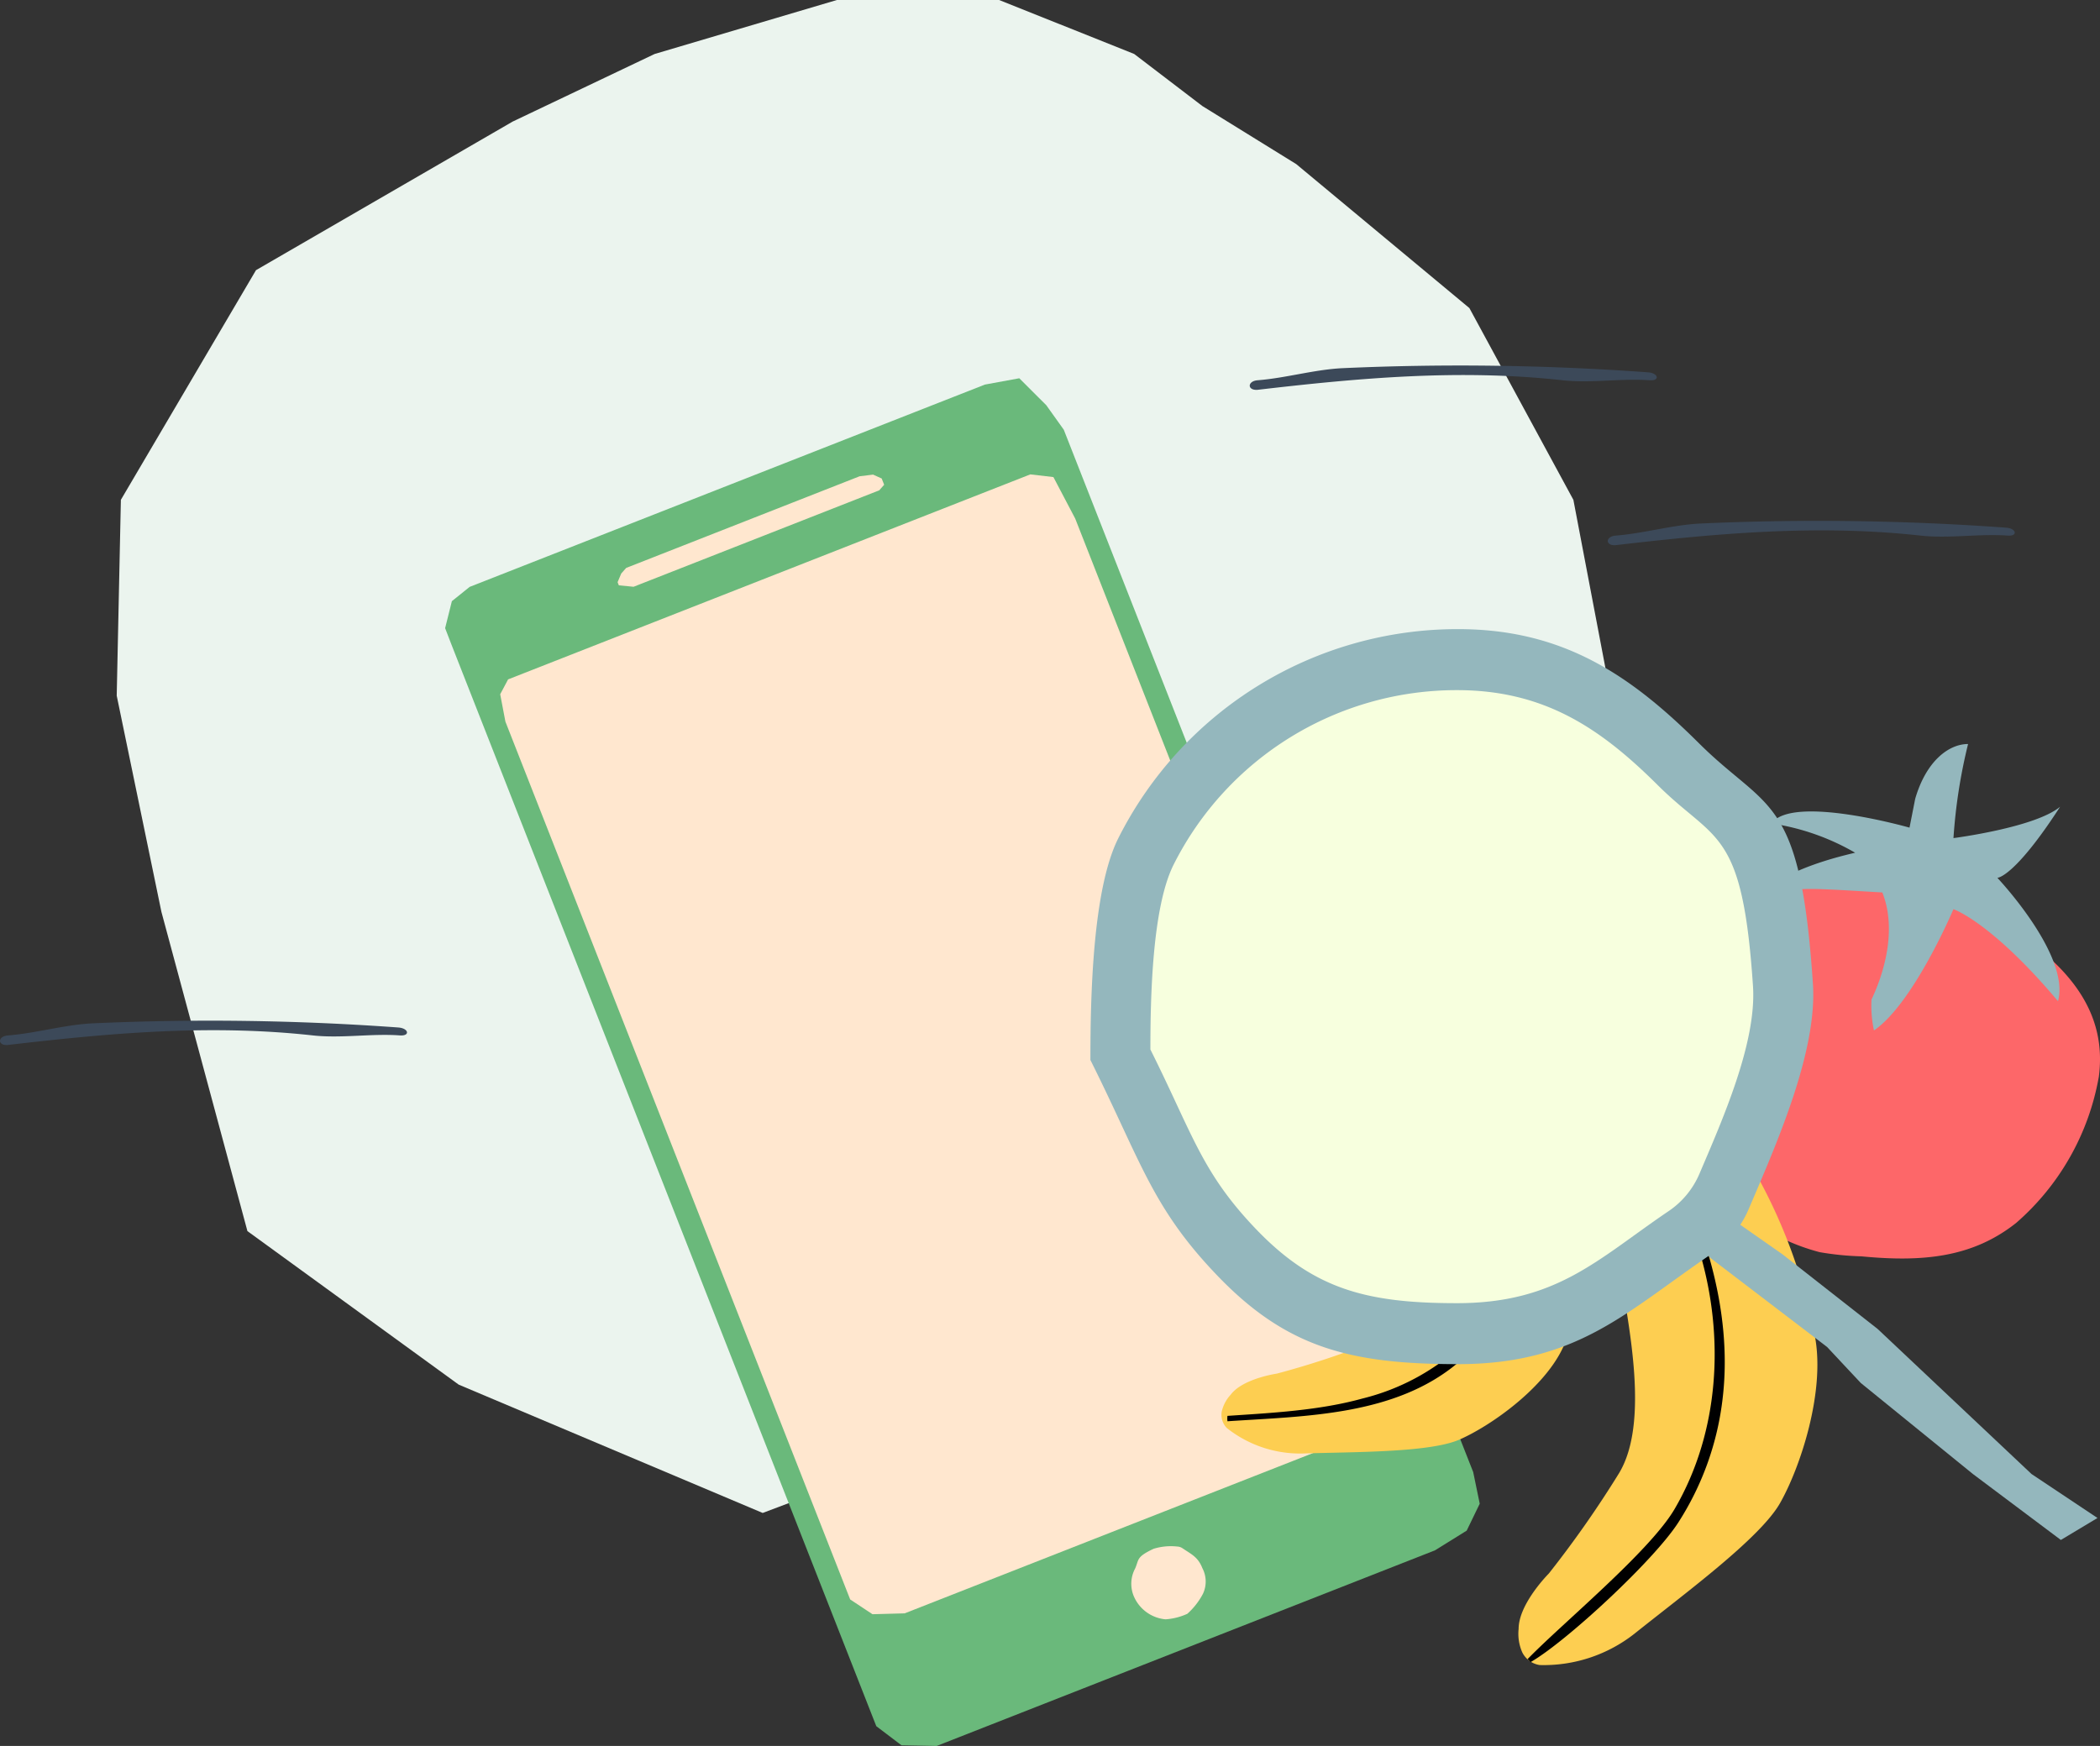 <svg xmlns="http://www.w3.org/2000/svg" width="241.712" height="200.999" viewBox="0 0 241.712 200.999">
  <rect x="0" y="0" width="241.712" height="200.999" fill="#333333" stroke="none"/>
  <g id="Illustration_2" data-name="Illustration 2" transform="translate(-2165 -274.634)">
    <path id="Trazado_641" data-name="Trazado 641" d="M2356.162,310.1l-19.929-16.574-10.8-6.682-7.847-5.993-15.552-6.22h-18.662l-20.994,6.22-16.329,7.776L2216.5,305.737l-15.552,26.438-.479,22.549,5.144,24.883,9.9,36.757,24.318,17.674,34.991,14.774,50.95-19.248,37.912-3.129,7.141-13.629,3.972-28.061-.444-19.91-6.22-32.658Z" transform="translate(-22.035 0)" fill="#ebf4ee"/>
    <g id="Grupo_1100" data-name="Grupo 1100" transform="translate(2216.234 318.179)">
      <path id="Trazado_642" data-name="Trazado 642" d="M2419.367,519.18l-1.5,3.1-3.647,2.267-57.36,22.523-4.049-.078-2.9-2.2-1.335-3.4L2301.022,420.3l-.739-1.916.778-3.11,2.051-1.645,59.3-23.287,3.96-.728,3.111,3.11,2.008,2.814,45.525,115.937,1.6,4.064Z" transform="translate(-2300.283 -389.612)" fill="#6ab97b"/>
      <path id="Trazado_643" data-name="Trazado 643" d="M2421.969,524.315l-1.5,2.625-3.434,2.026-53.471,20.994-3.706.1-2.566-1.7-1.083-2.758-38.6-98.3-.6-3.153.91-1.711,1.883-.74,55.286-21.708,2.94-1.154,2.657.311,2.507,4.772,36.955,94.112,1.3,3.3Z" transform="translate(-2310.67 -407.768)" fill="#ffe7cf"/>
      <path id="Path_410" data-name="Path 410" d="M2515.282,752.431a7.2,7.2,0,0,1-2.514.638,4.4,4.4,0,0,1-3.7-2.781,3.724,3.724,0,0,1,.21-3.084c.45-1.04.117-1.31,2.117-2.255a6.733,6.733,0,0,1,2.707-.261,1.189,1.189,0,0,1,.637.209c.98.673,1.759.977,2.267,2.272a3.311,3.311,0,0,1,.063,2.977A8.231,8.231,0,0,1,2515.282,752.431Z" transform="translate(-2429.85 -610.19)" fill="#ffe7cf"/>
      <path id="Trazado_644" data-name="Trazado 644" d="M2353.687,429.652l-.564.639-.423,1,.142.362.849.084.849.084.707-.278,1.414-.555,26.157-10.271.564-.639-.142-.361-.142-.362-.992-.447-1.555.194Z" transform="translate(-2332.849 -407.814)" fill="#ffe7cf"/>
    </g>
    <g id="Grupo_1101" data-name="Grupo 1101" transform="translate(2308.848 316.715)">
      <path id="Trazado_645" data-name="Trazado 645" d="M2545.729,388.543c11.543-1.344,23.156-2.417,35.1-1.1,3.294.363,6.721-.239,10.026,0,1.206.087,1.011-.826-.186-.913a299.235,299.235,0,0,0-35.085-.482c-3.311.15-6.546,1.136-9.851,1.395C2544.529,387.538,2544.519,388.637,2545.729,388.543Z" transform="translate(-2544.826 -385.747)" fill="#3c4959"/>
    </g>
    <g id="Grupo_1102" data-name="Grupo 1102" transform="translate(2350.059 334.599)">
      <path id="Trazado_646" data-name="Trazado 646" d="M2654.546,435.766c11.544-1.344,23.156-2.417,35.1-1.1,3.294.363,6.721-.239,10.026,0,1.206.087,1.011-.826-.186-.913a299.249,299.249,0,0,0-35.085-.482c-3.311.15-6.547,1.136-9.851,1.395C2653.347,434.761,2653.337,435.86,2654.546,435.766Z" transform="translate(-2653.644 -432.97)" fill="#3c4959"/>
    </g>
    <g id="Grupo_1103" data-name="Grupo 1103" transform="translate(2165 392.14)">
      <path id="Trazado_647" data-name="Trazado 647" d="M2165.9,587.7c11.544-1.344,23.156-2.417,35.1-1.1,3.294.363,6.721-.24,10.031,0,1.205.087,1.011-.827-.187-.913a299.323,299.323,0,0,0-35.085-.482c-3.31.15-6.546,1.136-9.85,1.4-1.2.094-1.214,1.193,0,1.1Z" transform="translate(-2165 -584.904)" fill="#3c4959"/>
    </g>
    <g id="Grupo_1104" data-name="Grupo 1104" transform="translate(2290.508 347.063)">
      <g id="Group_2671" data-name="Group 2671" transform="translate(-2351.098 -516.059)">
        <g id="tomate" transform="translate(2417.329 529.283)">
          <path id="Path_427" data-name="Path 427" d="M1499.834,434.247c.095-9.346,3.181-14.9,17.7-19.249a14.859,14.859,0,0,1,9.629.482c14.3,6.448,23.9,12.936,22.511,23.6a28.939,28.939,0,0,1-9.512,16.844c-4.971,3.944-10.64,4.546-17.814,3.852a33.466,33.466,0,0,1-4.814-.482C1506.064,456.272,1499.718,445.81,1499.834,434.247Z" transform="translate(-1499.833 -400.793)" fill="#fd6769"/>
          <path id="Path_428" data-name="Path 428" d="M1569.362,367.583s1.926,0,7.222-8.184c-2.888,2.405-12.276,3.611-12.276,3.611a62.2,62.2,0,0,1,1.681-10.832c-2.2,0-4.814,1.925-6.087,6.313l-.653,3.315s-13.481-3.852-15.887-.482a27.153,27.153,0,0,1,9.629,3.37c-10.56,2.455-11.782,5.927-13,6.74,6.259-2.889,3.852-2.889,16.128-2.166,1.565,3.912.482,8.665-1.245,12.331a13.565,13.565,0,0,0,.283,3.556c4.574-3.13,9.147-13.962,9.147-13.962s4.333,1.445,12.036,10.592C1577.787,376.49,1569.362,367.583,1569.362,367.583Z" transform="translate(-1531.201 -352.177)" fill="#94b7bd"/>
        </g>
        <g id="bananas" transform="translate(2366.183 554.214)">
          <g id="Group_982" data-name="Group 982" transform="translate(0 5.278)">
            <path id="Path_404" data-name="Path 404" d="M1306.743,492.316c-.8-1.332-2.34-2.41-3.745-2.078-.491.116-.979.831-1.4,1.182a7,7,0,0,0-2.226,3.654c-1.3,4.833-2.033,13.571-4.632,18.591s-6.4,13.2-11.42,15.251a98.06,98.06,0,0,1-10.692,3.517c-.055.014-.1.024-.16.034-.544.088-3.942.7-5.222,2.409a4.269,4.269,0,0,0-1.031,1.936,2.169,2.169,0,0,0,.58,1.9,13.554,13.554,0,0,0,8.73,2.937c5.948-.19,14.592-.1,18.029-1.593s9.475-5.677,11.8-10.325a49.88,49.88,0,0,0,5-18.311c.367-6.693-.91-8.646-1.59-13.383A15.393,15.393,0,0,0,1306.743,492.316Z" transform="translate(-1266.183 -490.177)" fill="#fdce51"/>
            <g id="Group_981" data-name="Group 981" transform="translate(0.669 0.181)">
              <path id="Path_405" data-name="Path 405" d="M1305.708,491.672a48.624,48.624,0,0,1,1.792,14.114c-.19,4.865-1.921,9.4-4.083,13.7a37.953,37.953,0,0,1-7.181,10.328,25.979,25.979,0,0,1-11.429,6.148c-4.977,1.38-10.419,1.656-15.547,2a2.333,2.333,0,0,0,0,.62c9.033-.6,19.3-.635,26.548-6.75a35.013,35.013,0,0,0,7.976-10.432,39.055,39.055,0,0,0,4.756-13.554c.693-5.729-1.087-11.308-2.458-16.843a.717.717,0,0,0-.413.207Z" transform="translate(-1269.24 -491.003)"/>
            </g>
          </g>
          <g id="Group_984" data-name="Group 984" transform="translate(34.172 4.609)">
            <path id="Path_406" data-name="Path 406" d="M1429.916,487.583c-1.787-.732-4.129-.656-5.281.723-.4.483-.356,1.559-.51,2.217a8.718,8.718,0,0,0,.51,5.3c2.314,5.784,8.1,15.038,9.254,21.98s3.47,17.93,0,23.711A122.036,122.036,0,0,1,1425.86,553a1.779,1.779,0,0,1-.135.154c-.477.495-3.405,3.639-3.405,6.3a5.309,5.309,0,0,0,.417,2.7,2.7,2.7,0,0,0,2,1.463,16.879,16.879,0,0,0,10.889-3.586c5.783-4.627,14.459-10.989,16.773-15.038s5.2-12.725,4.049-19.087a62.055,62.055,0,0,0-8.676-21.979c-4.626-6.941-7.357-7.935-11.568-12.146A19.166,19.166,0,0,0,1429.916,487.583Z" transform="translate(-1422.29 -487.123)" fill="#fdce51"/>
            <g id="Group_983" data-name="Group 983" transform="translate(1.068 0.601)">
              <path id="Path_407" data-name="Path 407" d="M1431.344,493.927a55.6,55.6,0,0,1,15.639,24.329c2.855,9.667,2.3,20.646-2.9,29.543-2.847,4.879-13.015,13.243-16.919,17.278l.346.346c4.049-2.314,14.129-11.645,16.964-16.02a33.445,33.445,0,0,0,5.15-14.447c1.168-10.106-2.234-20.712-7.278-29.445-2.76-4.779-6.346-8.435-9.815-12.727a16.283,16.283,0,0,0-3.512-2.915l-.578.579Z" transform="translate(-1427.167 -489.869)"/>
            </g>
          </g>
          <path id="Path_408" data-name="Path 408" d="M1418.546,471.859l-4.055-1.738,1.159-2.9,4.054-1.158-.579,5.213Z" transform="translate(-1382.026 -466.066)"/>
        </g>
      </g>
      <path id="Path_409" data-name="Path 409" d="M2496.4,515.485c0-7.088.227-19.617,3.215-25.539a43.7,43.7,0,0,1,39.1-24.066c12.043,0,19.806,5.252,27.72,13.129,7.969,7.927,11.671,5.832,13.128,27.72.522,7.825-4.225,18.489-7.406,25.947a11.781,11.781,0,0,1-4.246,5.123c-9.766,6.609-15.4,12.7-29.2,12.7-12.422,0-19.75-1.9-27.719-10.213C2503.454,532.426,2502.236,527.157,2496.4,515.485Z" transform="translate(-2496.401 -465.881)" fill="#94b7bd"/>
      <path id="Trazado_648" data-name="Trazado 648" d="M2684.43,646.524l13.579,10.362,3.88,4.145,12.908,10.482,10.121,7.591,4.217-2.53-7.591-5.06-17.712-16.7-10.964-8.6-8.438-5.906Z" transform="translate(-2613.22 -574.246)" fill="#94b7bd"/>
      <path id="Path_409-2" data-name="Path 409-2" d="M2514.633,525.793c0-5.91.19-16.361,2.682-21.3a36.447,36.447,0,0,1,32.606-20.071c10.045,0,16.52,4.38,23.12,10.95,6.647,6.609,9.735,4.867,10.95,23.12.435,6.527-3.525,15.422-6.178,21.642a9.813,9.813,0,0,1-3.542,4.272c-8.145,5.515-12.842,10.591-24.352,10.591-10.36,0-16.475-1.586-23.12-8.517C2520.514,539.922,2519.5,535.526,2514.633,525.793Z" transform="translate(-2507.729 -477.399)" fill="#f7ffde"/>
    </g>
  </g>
</svg>

